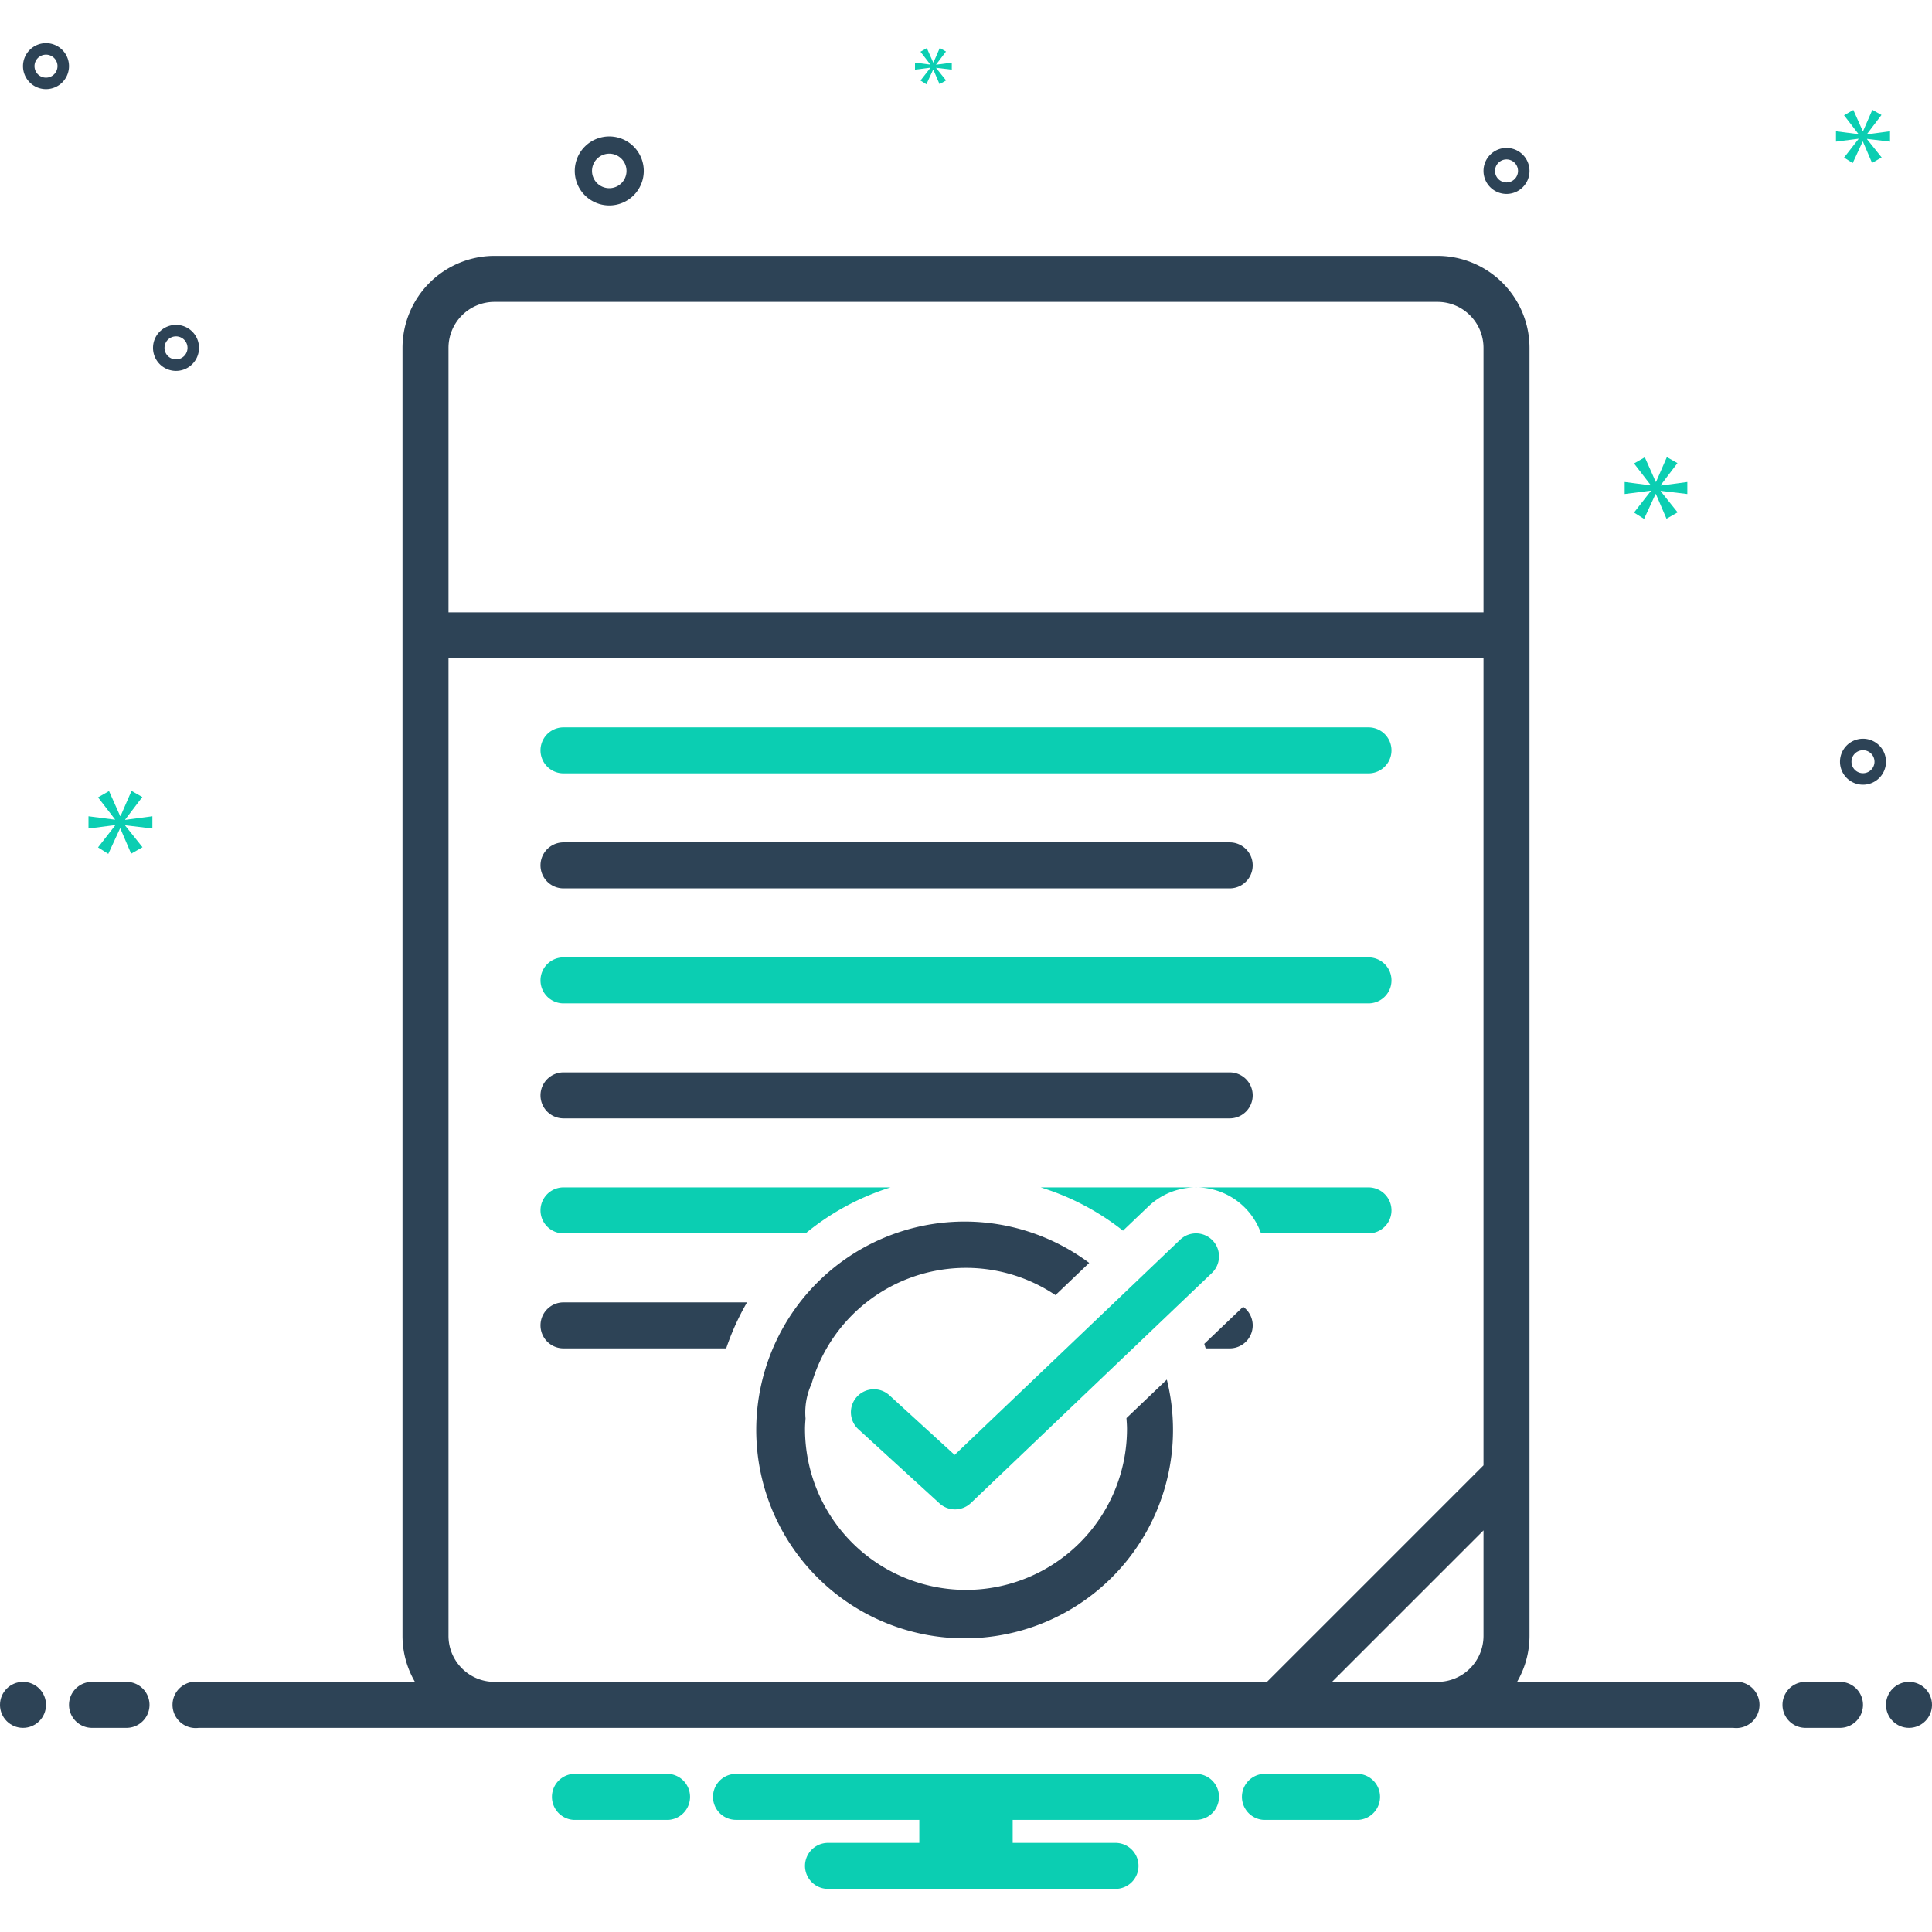 <svg xmlns="http://www.w3.org/2000/svg" data-name="Layer 1" viewBox="0 0 168 168"><circle cx="2" cy="148.25" r="2" fill="#2d4356"/><path fill="#2d4356" d="M11 146.25H8a2 2 0 0 0 0 4h3a2 2 0 0 0 0-4zM160 146.25h-3a2 2 0 0 0 0 4h3a2 2 0 0 0 0-4z"/><circle cx="166" cy="148.25" r="2" fill="#2d4356"/><path fill="#0bceb2" d="M118.154 154.25h-8.308a2.006 2.006 0 0 0 0 4h8.308a2.006 2.006 0 0 0 0-4zM58.154 154.25H49.846a2.006 2.006 0 0 0 0 4h8.308a2.006 2.006 0 0 0 0-4zM104 154.25H64a2 2 0 0 0 0 4H79.94v2H72a2 2 0 0 0 0 4H97a2 2 0 0 0 0-4H88.06v-2H104a2 2 0 0 0 0-4zM119 63.25H49a2 2 0 0 0 0 4h70a2 2 0 0 0 0-4z"/><path fill="#2d4356" d="M49,77.25h57.931a2,2,0,1,0,0-4H49a2,2,0,0,0,0,4Z"/><path fill="#0bceb2" d="M119,83.25H49a2,2,0,0,0,0,4h70a2,2,0,0,0,0-4Z"/><path fill="#2d4356" d="M49 97.25h57.931a2 2 0 1 0 0-4H49a2 2 0 0 0 0 4zM108.099 113.632l-3.38 3.226c.046.128.078.263.122.392h2.091a1.996 1.996 0 0 0 1.167-3.618zM47 115.25a2 2 0 0 0 2 2H63.148a21.887 21.887 0 0 1 1.811-4H49A2 2 0 0 0 47 115.25z"/><path fill="#0bceb2" d="M49 107.25H70.052a21.98 21.98 0 0 1 7.386-4H49a2 2 0 0 0 0 4zM119 103.25H90.492a21.996 21.996 0 0 1 7.159 3.766l2.207-2.106a5.994 5.994 0 0 1 9.796 2.34H119a2 2 0 0 0 0-4z"/><path fill="#2d4356" d="M97.953,123.315c.021.311.047.62.047.935a14,14,0,0,1-28,0c0-.305.026-.604.046-.904a5.979,5.979,0,0,1,.522-3.011,13.98,13.98,0,0,1,21.212-7.717l2.933-2.799A18.12,18.12,0,1,0,101.463,119.965Z"/><path fill="#0bceb2" d="M77.349,121.339a2,2,0,1,0-2.698,2.953l7.042,6.435a2,2,0,0,0,2.73-.03l20.958-20a2,2,0,0,0-2.762-2.894L83.012,126.514Z"/><path fill="#2d4356" d="M150.721 146.25H131.918a7.941 7.941 0 0 0 1.082-4v-112a8.009 8.009 0 0 0-8-8H43a8.009 8.009 0 0 0-8 8v112a7.941 7.941 0 0 0 1.082 4H17.279a2.017 2.017 0 1 0 0 4H150.721a2.017 2.017 0 1 0 0-4zM39 30.25a4 4 0 0 1 4-4h82a4 4 0 0 1 4 4v23H39zm4 116a4 4 0 0 1-4-4v-85h90v70.172L110.172 146.25zm72.828 0L129 133.078V142.25a4 4 0 0 1-4 4zM52.98 17.863a3 3 0 1 0-3-3A3.003 3.003 0 0 0 52.98 17.863zm0-4.5a1.5 1.5 0 1 1-1.5 1.5A1.501 1.501 0 0 1 52.98 13.363zM162 64.237a2 2 0 1 0 2 2A2.002 2.002 0 0 0 162 64.237zm0 3a1 1 0 1 1 1-1A1.001 1.001 0 0 1 162 67.237zM4 3.75a2 2 0 1 0 2 2A2.002 2.002 0 0 0 4 3.75zm0 3a1 1 0 1 1 1-1A1.001 1.001 0 0 1 4 6.75zM131 12.863a2 2 0 1 0 2 2A2.002 2.002 0 0 0 131 12.863zm0 3a1 1 0 1 1 1-1A1.001 1.001 0 0 1 131 15.863zM17.305 30.25a2 2 0 1 0-2 2A2.002 2.002 0 0 0 17.305 30.25zm-3 0a1 1 0 1 1 1 1A1.001 1.001 0 0 1 14.305 30.25z"/><polygon fill="#0bceb2" points="10.888 71.261 12.375 69.306 11.436 68.774 10.481 70.964 10.45 70.964 9.48 68.789 8.525 69.337 9.996 71.246 9.996 71.277 7.695 70.98 7.695 72.044 10.011 71.747 10.011 71.778 8.525 73.686 9.416 74.25 10.434 72.044 10.465 72.044 11.404 74.234 12.39 73.671 10.888 71.793 10.888 71.762 13.25 72.044 13.25 70.98 10.888 71.292 10.888 71.261"/><polygon fill="#0bceb2" points="80.899 5.903 80.043 7.002 80.556 7.327 81.142 6.056 81.16 6.056 81.701 7.318 82.268 6.993 81.404 5.912 81.404 5.894 82.764 6.056 82.764 5.444 81.404 5.624 81.404 5.606 82.26 4.48 81.719 4.173 81.169 5.434 81.151 5.434 80.593 4.182 80.043 4.497 80.89 5.597 80.89 5.615 79.565 5.444 79.565 6.056 80.899 5.885 80.899 5.903"/><polygon fill="#0bceb2" points="146.724 42.957 146.724 41.914 144.407 42.22 144.407 42.19 145.866 40.272 144.945 39.75 144.009 41.898 143.977 41.898 143.027 39.765 142.089 40.302 143.533 42.175 143.533 42.205 141.276 41.914 141.276 42.957 143.548 42.666 143.548 42.697 142.089 44.568 142.964 45.121 143.963 42.957 143.992 42.957 144.913 45.106 145.881 44.553 144.407 42.712 144.407 42.681 146.724 42.957"/><polygon fill="#0bceb2" points="162.351 11.651 163.609 9.996 162.815 9.546 162.008 11.399 161.981 11.399 161.16 9.559 160.352 10.023 161.597 11.638 161.597 11.664 159.65 11.413 159.65 12.313 161.61 12.062 161.61 12.088 160.352 13.703 161.106 14.18 161.968 12.313 161.994 12.313 162.788 14.166 163.622 13.69 162.351 12.101 162.351 12.075 164.35 12.313 164.35 11.413 162.351 11.677 162.351 11.651"/></svg>